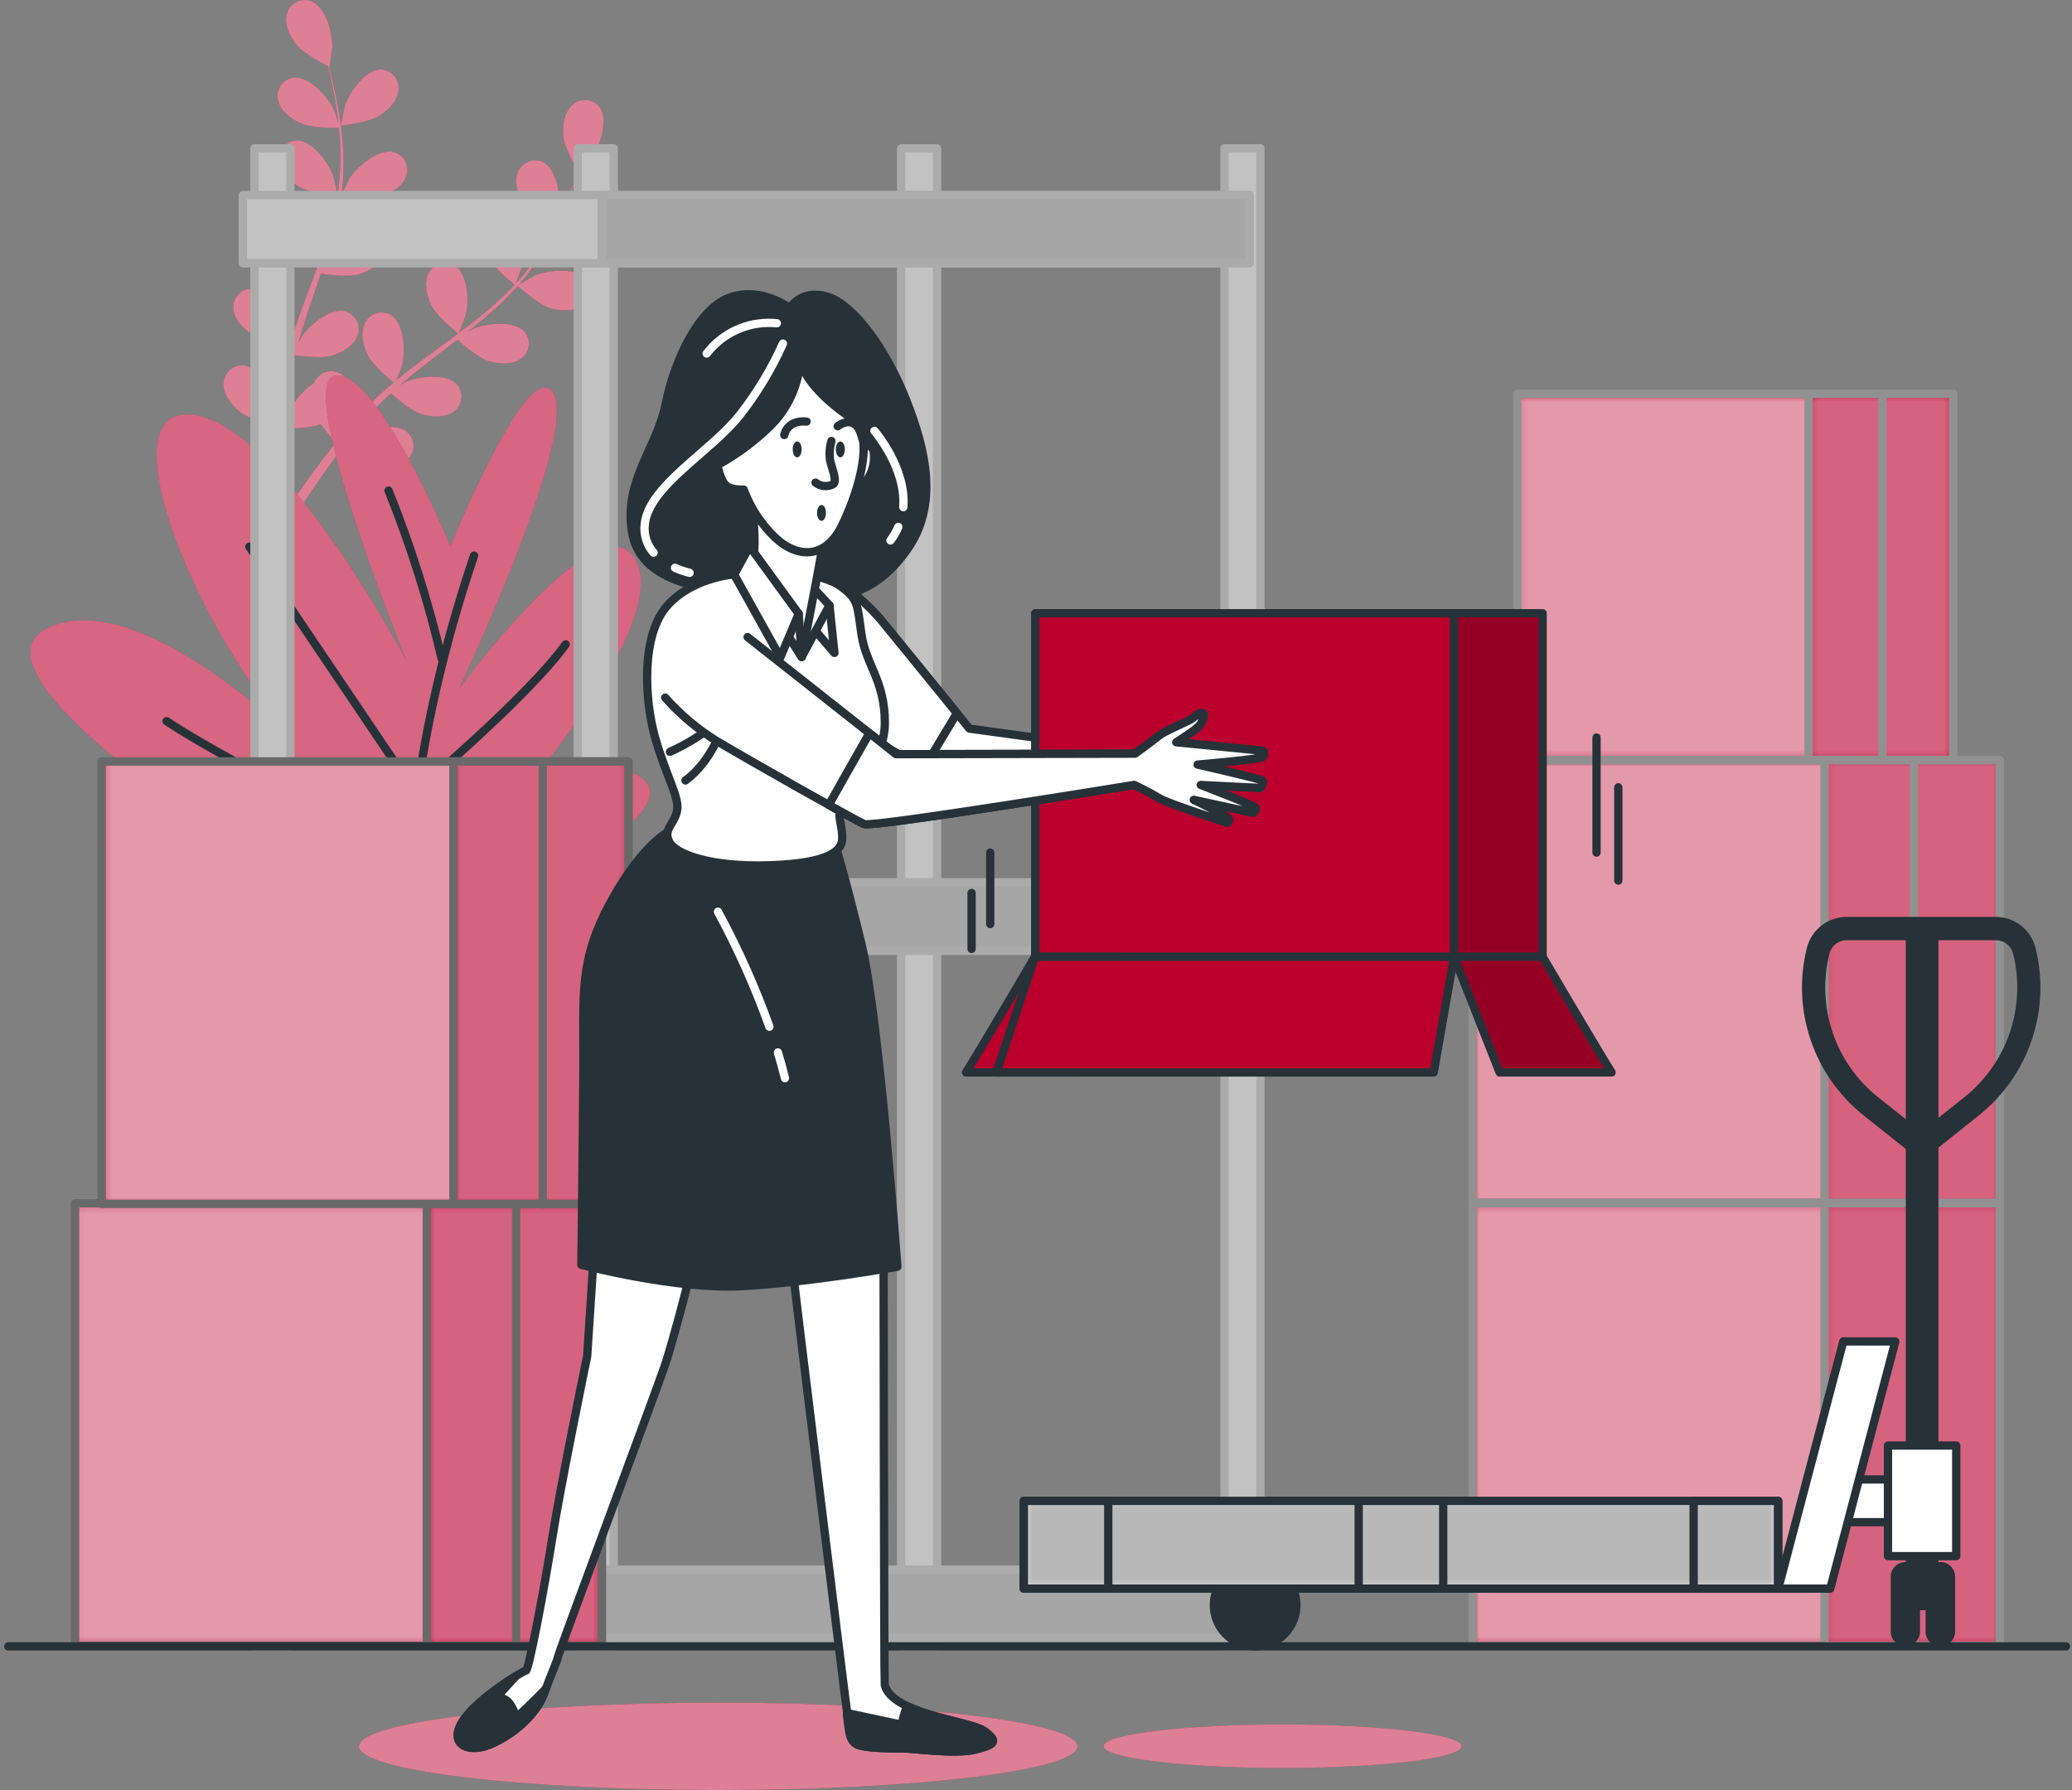 <svg width="250" height="216" viewBox="0 0 250 216" fill="none" xmlns="http://www.w3.org/2000/svg">
<rect x="0" y="0" width="250" height="216" fill="#808080" stroke="none"/>
<path d="M41.144 15.171C41.108 15.171 41.564 12.933 41.606 12.771C42.122 11.169 44.066 8.385 45.944 8.391C46.257 8.4 46.564 8.475 46.846 8.611C47.128 8.746 47.378 8.94 47.581 9.179C47.783 9.418 47.932 9.697 48.019 9.997C48.106 10.298 48.129 10.613 48.086 10.923C47.948 12.243 46.76 13.371 45.686 14.019C44.426 14.805 41.144 15.171 41.144 15.171Z" fill="#BB002D"/>
<path d="M37.502 0.124C39.302 0.76 40.154 4.036 40.094 5.715C40.094 5.859 39.758 8.115 39.728 8.115H39.692C39.83 8.631 39.98 9.189 40.13 9.801C40.394 10.929 40.682 12.201 40.904 13.617C41.162 15.134 41.33 16.664 41.408 18.201C41.504 19.923 41.446 21.649 41.234 23.361C41.231 23.381 41.231 23.401 41.234 23.421C41.468 22.923 42.164 21.543 42.224 21.447C43.148 20.043 45.752 17.847 47.57 18.369C47.868 18.46 48.144 18.613 48.38 18.818C48.615 19.023 48.805 19.275 48.936 19.558C49.068 19.841 49.138 20.148 49.142 20.461C49.147 20.773 49.085 21.082 48.962 21.369C48.482 22.605 47.042 23.379 45.836 23.721C44.474 24.111 41.438 23.655 41.198 23.613C40.942 25.35 40.569 27.067 40.082 28.754C39.802 29.738 39.498 30.72 39.17 31.7C39.38 31.274 39.578 30.896 39.608 30.848C40.532 29.438 43.142 27.248 44.954 27.77C45.253 27.861 45.529 28.014 45.764 28.219C45.999 28.424 46.189 28.676 46.32 28.959C46.452 29.242 46.522 29.55 46.526 29.862C46.531 30.174 46.469 30.484 46.346 30.77C45.866 32.006 44.426 32.78 43.22 33.122C42.014 33.464 39.398 33.122 38.714 33.032L38.336 34.16C37.736 35.96 37.083 37.76 36.536 39.524C36.339 40.124 36.164 40.772 35.99 41.396C36.182 41.018 36.344 40.7 36.374 40.652C37.292 39.248 39.902 37.052 41.714 37.574C42.012 37.666 42.288 37.819 42.523 38.024C42.758 38.229 42.947 38.481 43.079 38.764C43.211 39.046 43.282 39.353 43.287 39.665C43.293 39.977 43.233 40.287 43.112 40.574C42.632 41.816 41.186 42.584 39.98 42.932C38.774 43.28 36.416 42.974 35.601 42.86C35.439 43.502 35.283 44.144 35.157 44.774C35.079 45.212 34.977 45.62 34.923 46.058L34.743 47.348C34.659 48.169 34.563 49.016 34.503 49.819C34.455 50.377 34.419 50.911 34.383 51.451C34.575 50.851 34.983 49.609 34.983 49.514C35.647 48.194 36.639 47.066 37.862 46.238C37.928 46.085 38.01 45.94 38.108 45.806C38.278 45.544 38.502 45.32 38.764 45.15C39.026 44.98 39.321 44.868 39.629 44.819C39.938 44.771 40.253 44.789 40.555 44.871C40.856 44.953 41.137 45.098 41.378 45.296C42.806 46.526 42.446 49.898 41.792 51.445C41.756 51.535 41.222 52.477 40.88 53.071C41.138 52.753 41.378 52.441 41.648 52.123C42.17 51.481 42.71 50.857 43.286 50.185L44.168 49.231C44.456 48.907 44.804 48.632 45.122 48.278C45.872 47.552 46.67 46.85 47.492 46.16C46.934 45.704 44.966 44.048 44.402 42.92C43.838 41.792 43.436 40.214 44.024 39.02C44.154 38.735 44.341 38.481 44.575 38.273C44.809 38.066 45.084 37.91 45.382 37.815C45.68 37.721 45.995 37.69 46.306 37.725C46.616 37.76 46.916 37.86 47.186 38.018C48.776 39.02 48.938 42.41 48.524 44.018C48.524 44.12 48.068 45.254 47.822 45.872C48.32 45.464 48.812 45.056 49.328 44.672C50.816 43.526 52.358 42.404 53.888 41.282L55.286 40.25C55.088 40.088 52.712 38.168 52.076 36.902C51.518 35.78 51.11 34.196 51.698 33.008C51.826 32.723 52.014 32.468 52.248 32.26C52.481 32.052 52.757 31.895 53.055 31.801C53.353 31.706 53.668 31.676 53.979 31.711C54.29 31.746 54.59 31.847 54.86 32.006C56.456 33.002 56.612 36.392 56.198 38.006C56.168 38.126 55.55 39.758 55.376 40.166C56.396 39.404 57.41 38.636 58.376 37.832C59.69 36.761 60.932 35.604 62.095 34.37C62.005 34.292 59.516 32.3 58.867 31.01C58.303 29.888 57.901 28.298 58.489 27.11C58.618 26.826 58.805 26.572 59.039 26.364C59.272 26.157 59.547 26.001 59.844 25.906C60.142 25.812 60.456 25.781 60.766 25.816C61.077 25.851 61.376 25.95 61.645 26.108C63.241 27.11 63.403 30.5 62.989 32.108C62.989 32.216 62.491 33.458 62.257 34.046L62.347 34.106C63.484 32.831 64.506 31.457 65.401 30.002C65.905 29.204 66.337 28.418 66.745 27.645C66.241 27.32 63.967 25.814 63.253 24.717C62.539 23.619 61.999 22.131 62.449 20.883C62.546 20.585 62.704 20.311 62.913 20.079C63.123 19.847 63.378 19.661 63.664 19.534C63.95 19.408 64.26 19.343 64.572 19.343C64.885 19.344 65.194 19.411 65.479 19.539C67.177 20.361 67.705 23.739 67.471 25.377C67.471 25.467 67.231 26.372 67.057 27.026C67.231 26.672 67.423 26.312 67.585 25.971C68.185 24.693 68.695 23.481 69.115 22.371C69.355 21.771 69.553 21.201 69.715 20.673C69.385 20.073 68.101 17.769 67.975 16.473C67.849 15.177 68.053 13.605 69.031 12.705C69.254 12.486 69.52 12.316 69.813 12.207C70.105 12.097 70.418 12.051 70.73 12.07C71.041 12.089 71.346 12.174 71.623 12.318C71.9 12.463 72.143 12.664 72.337 12.909C73.465 14.415 72.391 17.637 71.419 19.005C71.335 19.125 69.805 20.805 69.787 20.805V20.769C69.619 21.279 69.439 21.825 69.223 22.413C68.827 23.505 68.365 24.729 67.771 26.012C67.143 27.417 66.436 28.786 65.653 30.11C64.779 31.596 63.776 33.002 62.653 34.31L62.611 34.358C63.079 34.07 64.411 33.302 64.525 33.254C66.073 32.594 69.445 32.222 70.681 33.638C70.88 33.879 71.026 34.159 71.109 34.46C71.193 34.761 71.212 35.077 71.166 35.386C71.119 35.695 71.008 35.991 70.84 36.254C70.672 36.517 70.45 36.742 70.189 36.914C69.103 37.682 67.477 37.514 66.277 37.154C64.927 36.722 62.677 34.67 62.473 34.502C61.301 35.809 60.043 37.036 58.706 38.174C57.931 38.84 57.128 39.488 56.306 40.13C56.72 39.89 57.092 39.68 57.146 39.656C58.688 38.996 62.059 38.624 63.295 40.04C63.495 40.281 63.642 40.561 63.726 40.862C63.81 41.163 63.829 41.479 63.783 41.788C63.736 42.097 63.625 42.393 63.456 42.657C63.288 42.92 63.065 43.145 62.803 43.316C61.723 44.084 60.092 43.916 58.898 43.556C57.704 43.196 55.706 41.456 55.19 40.994C54.872 41.234 54.59 41.48 54.248 41.726C52.742 42.878 51.248 44.024 49.778 45.2C49.268 45.608 48.782 46.034 48.29 46.46L49.022 46.052C50.564 45.392 53.936 45.014 55.172 46.43C55.371 46.671 55.517 46.952 55.6 47.253C55.684 47.555 55.703 47.871 55.657 48.18C55.61 48.49 55.499 48.786 55.331 49.05C55.163 49.313 54.941 49.539 54.68 49.712C53.6 50.479 51.968 50.311 50.774 49.946C49.58 49.58 47.774 48.014 47.174 47.468C46.688 47.917 46.196 48.367 45.746 48.824C45.44 49.142 45.146 49.423 44.846 49.766L43.982 50.737C43.46 51.379 42.914 52.033 42.416 52.669C42.068 53.107 41.744 53.533 41.42 53.965C41.918 53.545 42.926 52.765 43.016 52.693C44.438 51.805 47.72 50.893 49.154 52.141C49.386 52.35 49.572 52.605 49.699 52.891C49.827 53.176 49.892 53.485 49.892 53.797C49.892 54.11 49.827 54.419 49.699 54.704C49.572 54.989 49.386 55.245 49.154 55.453C48.194 56.377 46.562 56.473 45.326 56.281C43.958 56.065 41.486 54.481 41.18 54.253C40.64 54.967 40.124 55.657 39.644 56.323C37.982 58.621 36.687 60.601 35.798 61.993L35.709 62.137L34.557 61.579L34.737 61.303C35.667 59.911 37.023 57.943 38.75 55.663C39.296 54.937 39.89 54.175 40.508 53.401C39.866 52.699 39.265 51.96 38.708 51.187C37.383 51.709 34.635 51.727 34.275 51.727C34.221 52.615 34.173 53.485 34.137 54.301C34.017 57.133 34.029 59.497 34.059 61.153V61.345L32.793 60.745C32.793 59.101 32.859 56.881 33.027 54.253C33.081 53.353 33.159 52.387 33.249 51.397C32.895 51.307 30.033 50.575 28.953 49.712C27.975 48.925 26.943 47.66 26.979 46.328C26.977 46.015 27.04 45.706 27.165 45.419C27.29 45.133 27.474 44.876 27.705 44.666C27.936 44.455 28.209 44.296 28.505 44.197C28.802 44.099 29.116 44.065 29.427 44.096C31.293 44.336 32.859 47.348 33.165 48.998C33.165 49.099 33.261 50.197 33.297 50.857C33.339 50.455 33.369 50.059 33.417 49.657C33.495 48.836 33.603 48.02 33.717 47.138C33.783 46.712 33.855 46.286 33.921 45.854C33.987 45.422 34.101 44.978 34.191 44.534C34.419 43.514 34.695 42.488 35.001 41.462C34.281 41.39 31.731 41.09 30.639 40.46C29.547 39.83 28.335 38.738 28.173 37.418C28.123 37.109 28.138 36.793 28.218 36.491C28.298 36.189 28.441 35.907 28.638 35.663C28.834 35.42 29.08 35.221 29.358 35.078C29.637 34.936 29.942 34.854 30.255 34.838C32.133 34.796 34.137 37.532 34.689 39.122C34.725 39.218 34.995 40.4 35.133 41.054C35.319 40.454 35.499 39.824 35.733 39.206C36.333 37.406 37.011 35.648 37.67 33.866C37.874 33.32 38.066 32.774 38.27 32.228C38.012 32.228 34.971 31.91 33.747 31.208C32.661 30.608 31.449 29.486 31.281 28.166C31.232 27.858 31.248 27.542 31.328 27.24C31.409 26.938 31.552 26.657 31.748 26.413C31.944 26.17 32.189 25.971 32.468 25.829C32.746 25.686 33.051 25.604 33.363 25.587C35.247 25.545 37.251 28.28 37.803 29.87C37.844 29.99 38.228 31.67 38.306 32.126C38.738 30.926 39.164 29.726 39.506 28.526C40.014 26.906 40.415 25.255 40.706 23.583C40.586 23.583 37.413 23.283 36.158 22.563C35.067 21.963 33.855 20.841 33.693 19.521C33.642 19.212 33.658 18.897 33.738 18.595C33.818 18.293 33.961 18.011 34.158 17.768C34.354 17.525 34.6 17.326 34.879 17.185C35.157 17.043 35.462 16.962 35.775 16.947C37.653 16.899 39.656 19.635 40.208 21.225C40.244 21.327 40.544 22.623 40.67 23.247H40.772C41.02 21.557 41.117 19.848 41.06 18.141C41.06 17.199 40.97 16.305 40.88 15.435C40.28 15.435 37.556 15.435 36.356 14.913C35.157 14.391 33.879 13.455 33.567 12.165C33.483 11.863 33.465 11.547 33.512 11.237C33.56 10.927 33.672 10.631 33.842 10.367C34.012 10.104 34.236 9.88 34.498 9.709C34.761 9.538 35.057 9.424 35.367 9.375C37.233 9.117 39.524 11.625 40.25 13.137C40.286 13.221 40.598 14.103 40.808 14.751C40.766 14.355 40.724 13.947 40.67 13.551C40.484 12.141 40.22 10.863 39.98 9.729C39.836 9.087 39.698 8.529 39.56 7.971C38.96 7.671 36.608 6.435 35.804 5.439C35.001 4.444 34.281 2.998 34.605 1.714C34.676 1.41 34.811 1.126 35 0.878C35.188 0.63 35.427 0.424 35.7 0.274C35.973 0.125 36.275 0.034 36.585 0.008C36.896 -0.018 37.208 0.021 37.502 0.124Z" fill="#BB002D"/>
<path d="M71.509 29.097C70.039 29.037 67.099 27.531 67.099 27.531C67.099 27.531 68.677 25.893 68.791 25.803C70.105 24.759 73.261 23.505 74.827 24.549C75.083 24.728 75.298 24.959 75.458 25.228C75.619 25.496 75.721 25.795 75.757 26.105C75.794 26.416 75.765 26.73 75.672 27.029C75.579 27.327 75.424 27.602 75.217 27.837C74.377 28.863 72.763 29.151 71.509 29.097Z" fill="#BB002D"/>
<g opacity="0.5">
<path d="M41.144 15.171C41.108 15.171 41.564 12.933 41.606 12.771C42.122 11.169 44.066 8.385 45.944 8.391C46.257 8.4 46.564 8.475 46.846 8.611C47.128 8.746 47.378 8.94 47.581 9.179C47.783 9.418 47.932 9.697 48.019 9.997C48.106 10.298 48.129 10.613 48.086 10.923C47.948 12.243 46.76 13.371 45.686 14.019C44.426 14.805 41.144 15.171 41.144 15.171Z" fill="white"/>
<path d="M37.502 0.124C39.302 0.76 40.154 4.036 40.094 5.715C40.094 5.859 39.758 8.115 39.728 8.115H39.692C39.83 8.631 39.98 9.189 40.13 9.801C40.394 10.929 40.682 12.201 40.904 13.617C41.162 15.134 41.33 16.664 41.408 18.201C41.504 19.923 41.446 21.649 41.234 23.361C41.231 23.381 41.231 23.401 41.234 23.421C41.468 22.923 42.164 21.543 42.224 21.447C43.148 20.043 45.752 17.847 47.57 18.369C47.868 18.46 48.144 18.613 48.38 18.818C48.615 19.023 48.805 19.275 48.936 19.558C49.068 19.841 49.138 20.148 49.142 20.461C49.147 20.773 49.085 21.082 48.962 21.369C48.482 22.605 47.042 23.379 45.836 23.721C44.474 24.111 41.438 23.655 41.198 23.613C40.942 25.35 40.569 27.067 40.082 28.754C39.802 29.738 39.498 30.72 39.17 31.7C39.38 31.274 39.578 30.896 39.608 30.848C40.532 29.438 43.142 27.248 44.954 27.77C45.253 27.861 45.529 28.014 45.764 28.219C45.999 28.424 46.189 28.676 46.32 28.959C46.452 29.242 46.522 29.55 46.526 29.862C46.531 30.174 46.469 30.484 46.346 30.77C45.866 32.006 44.426 32.78 43.22 33.122C42.014 33.464 39.398 33.122 38.714 33.032L38.336 34.16C37.736 35.96 37.083 37.76 36.536 39.524C36.339 40.124 36.164 40.772 35.99 41.396C36.182 41.018 36.344 40.7 36.374 40.652C37.292 39.248 39.902 37.052 41.714 37.574C42.012 37.666 42.288 37.819 42.523 38.024C42.758 38.229 42.947 38.481 43.079 38.764C43.211 39.046 43.282 39.353 43.287 39.665C43.293 39.977 43.233 40.287 43.112 40.574C42.632 41.816 41.186 42.584 39.98 42.932C38.774 43.28 36.416 42.974 35.601 42.86C35.439 43.502 35.283 44.144 35.157 44.774C35.079 45.212 34.977 45.62 34.923 46.058L34.743 47.348C34.659 48.169 34.563 49.016 34.503 49.819C34.455 50.377 34.419 50.911 34.383 51.451C34.575 50.851 34.983 49.609 34.983 49.514C35.647 48.194 36.639 47.066 37.862 46.238C37.928 46.085 38.01 45.94 38.108 45.806C38.278 45.544 38.502 45.32 38.764 45.15C39.026 44.98 39.321 44.868 39.629 44.819C39.938 44.771 40.253 44.789 40.555 44.871C40.856 44.953 41.137 45.098 41.378 45.296C42.806 46.526 42.446 49.898 41.792 51.445C41.756 51.535 41.222 52.477 40.88 53.071C41.138 52.753 41.378 52.441 41.648 52.123C42.17 51.481 42.71 50.857 43.286 50.185L44.168 49.231C44.456 48.907 44.804 48.632 45.122 48.278C45.872 47.552 46.67 46.85 47.492 46.16C46.934 45.704 44.966 44.048 44.402 42.92C43.838 41.792 43.436 40.214 44.024 39.02C44.154 38.735 44.341 38.481 44.575 38.273C44.809 38.066 45.084 37.91 45.382 37.815C45.68 37.721 45.995 37.69 46.306 37.725C46.616 37.76 46.916 37.86 47.186 38.018C48.776 39.02 48.938 42.41 48.524 44.018C48.524 44.12 48.068 45.254 47.822 45.872C48.32 45.464 48.812 45.056 49.328 44.672C50.816 43.526 52.358 42.404 53.888 41.282L55.286 40.25C55.088 40.088 52.712 38.168 52.076 36.902C51.518 35.78 51.11 34.196 51.698 33.008C51.826 32.723 52.014 32.468 52.248 32.26C52.481 32.052 52.757 31.895 53.055 31.801C53.353 31.706 53.668 31.676 53.979 31.711C54.29 31.746 54.59 31.847 54.86 32.006C56.456 33.002 56.612 36.392 56.198 38.006C56.168 38.126 55.55 39.758 55.376 40.166C56.396 39.404 57.41 38.636 58.376 37.832C59.69 36.761 60.932 35.604 62.095 34.37C62.005 34.292 59.516 32.3 58.867 31.01C58.303 29.888 57.901 28.298 58.489 27.11C58.618 26.826 58.805 26.572 59.039 26.364C59.272 26.157 59.547 26.001 59.844 25.906C60.142 25.812 60.456 25.781 60.766 25.816C61.077 25.851 61.376 25.95 61.645 26.108C63.241 27.11 63.403 30.5 62.989 32.108C62.989 32.216 62.491 33.458 62.257 34.046L62.347 34.106C63.484 32.831 64.506 31.457 65.401 30.002C65.905 29.204 66.337 28.418 66.745 27.645C66.241 27.32 63.967 25.814 63.253 24.717C62.539 23.619 61.999 22.131 62.449 20.883C62.546 20.585 62.704 20.311 62.913 20.079C63.123 19.847 63.378 19.661 63.664 19.534C63.95 19.408 64.26 19.343 64.572 19.343C64.885 19.344 65.194 19.411 65.479 19.539C67.177 20.361 67.705 23.739 67.471 25.377C67.471 25.467 67.231 26.372 67.057 27.026C67.231 26.672 67.423 26.312 67.585 25.971C68.185 24.693 68.695 23.481 69.115 22.371C69.355 21.771 69.553 21.201 69.715 20.673C69.385 20.073 68.101 17.769 67.975 16.473C67.849 15.177 68.053 13.605 69.031 12.705C69.254 12.486 69.52 12.316 69.813 12.207C70.105 12.097 70.418 12.051 70.73 12.07C71.041 12.089 71.346 12.174 71.623 12.318C71.9 12.463 72.143 12.664 72.337 12.909C73.465 14.415 72.391 17.637 71.419 19.005C71.335 19.125 69.805 20.805 69.787 20.805V20.769C69.619 21.279 69.439 21.825 69.223 22.413C68.827 23.505 68.365 24.729 67.771 26.012C67.143 27.417 66.436 28.786 65.653 30.11C64.779 31.596 63.776 33.002 62.653 34.31L62.611 34.358C63.079 34.07 64.411 33.302 64.525 33.254C66.073 32.594 69.445 32.222 70.681 33.638C70.88 33.879 71.026 34.159 71.109 34.46C71.193 34.761 71.212 35.077 71.166 35.386C71.119 35.695 71.008 35.991 70.84 36.254C70.672 36.517 70.45 36.742 70.189 36.914C69.103 37.682 67.477 37.514 66.277 37.154C64.927 36.722 62.677 34.67 62.473 34.502C61.301 35.809 60.043 37.036 58.706 38.174C57.931 38.84 57.128 39.488 56.306 40.13C56.72 39.89 57.092 39.68 57.146 39.656C58.688 38.996 62.059 38.624 63.295 40.04C63.495 40.281 63.642 40.561 63.726 40.862C63.81 41.163 63.829 41.479 63.783 41.788C63.736 42.097 63.625 42.393 63.456 42.657C63.288 42.92 63.065 43.145 62.803 43.316C61.723 44.084 60.092 43.916 58.898 43.556C57.704 43.196 55.706 41.456 55.19 40.994C54.872 41.234 54.59 41.48 54.248 41.726C52.742 42.878 51.248 44.024 49.778 45.2C49.268 45.608 48.782 46.034 48.29 46.46L49.022 46.052C50.564 45.392 53.936 45.014 55.172 46.43C55.371 46.671 55.517 46.952 55.6 47.253C55.684 47.555 55.703 47.871 55.657 48.18C55.61 48.49 55.499 48.786 55.331 49.05C55.163 49.313 54.941 49.539 54.68 49.712C53.6 50.479 51.968 50.311 50.774 49.946C49.58 49.58 47.774 48.014 47.174 47.468C46.688 47.917 46.196 48.367 45.746 48.824C45.44 49.142 45.146 49.423 44.846 49.766L43.982 50.737C43.46 51.379 42.914 52.033 42.416 52.669C42.068 53.107 41.744 53.533 41.42 53.965C41.918 53.545 42.926 52.765 43.016 52.693C44.438 51.805 47.72 50.893 49.154 52.141C49.386 52.35 49.572 52.605 49.699 52.891C49.827 53.176 49.892 53.485 49.892 53.797C49.892 54.11 49.827 54.419 49.699 54.704C49.572 54.989 49.386 55.245 49.154 55.453C48.194 56.377 46.562 56.473 45.326 56.281C43.958 56.065 41.486 54.481 41.18 54.253C40.64 54.967 40.124 55.657 39.644 56.323C37.982 58.621 36.687 60.601 35.798 61.993L35.709 62.137L34.557 61.579L34.737 61.303C35.667 59.911 37.023 57.943 38.75 55.663C39.296 54.937 39.89 54.175 40.508 53.401C39.866 52.699 39.265 51.96 38.708 51.187C37.383 51.709 34.635 51.727 34.275 51.727C34.221 52.615 34.173 53.485 34.137 54.301C34.017 57.133 34.029 59.497 34.059 61.153V61.345L32.793 60.745C32.793 59.101 32.859 56.881 33.027 54.253C33.081 53.353 33.159 52.387 33.249 51.397C32.895 51.307 30.033 50.575 28.953 49.712C27.975 48.925 26.943 47.66 26.979 46.328C26.977 46.015 27.04 45.706 27.165 45.419C27.29 45.133 27.474 44.876 27.705 44.666C27.936 44.455 28.209 44.296 28.505 44.197C28.802 44.099 29.116 44.065 29.427 44.096C31.293 44.336 32.859 47.348 33.165 48.998C33.165 49.099 33.261 50.197 33.297 50.857C33.339 50.455 33.369 50.059 33.417 49.657C33.495 48.836 33.603 48.02 33.717 47.138C33.783 46.712 33.855 46.286 33.921 45.854C33.987 45.422 34.101 44.978 34.191 44.534C34.419 43.514 34.695 42.488 35.001 41.462C34.281 41.39 31.731 41.09 30.639 40.46C29.547 39.83 28.335 38.738 28.173 37.418C28.123 37.109 28.138 36.793 28.218 36.491C28.298 36.189 28.441 35.907 28.638 35.663C28.834 35.42 29.08 35.221 29.358 35.078C29.637 34.936 29.942 34.854 30.255 34.838C32.133 34.796 34.137 37.532 34.689 39.122C34.725 39.218 34.995 40.4 35.133 41.054C35.319 40.454 35.499 39.824 35.733 39.206C36.333 37.406 37.011 35.648 37.67 33.866C37.874 33.32 38.066 32.774 38.27 32.228C38.012 32.228 34.971 31.91 33.747 31.208C32.661 30.608 31.449 29.486 31.281 28.166C31.232 27.858 31.248 27.542 31.328 27.24C31.409 26.938 31.552 26.657 31.748 26.413C31.944 26.17 32.189 25.971 32.468 25.829C32.746 25.686 33.051 25.604 33.363 25.587C35.247 25.545 37.251 28.28 37.803 29.87C37.844 29.99 38.228 31.67 38.306 32.126C38.738 30.926 39.164 29.726 39.506 28.526C40.014 26.906 40.415 25.255 40.706 23.583C40.586 23.583 37.413 23.283 36.158 22.563C35.067 21.963 33.855 20.841 33.693 19.521C33.642 19.212 33.658 18.897 33.738 18.595C33.818 18.293 33.961 18.011 34.158 17.768C34.354 17.525 34.6 17.326 34.879 17.185C35.157 17.043 35.462 16.962 35.775 16.947C37.653 16.899 39.656 19.635 40.208 21.225C40.244 21.327 40.544 22.623 40.67 23.247H40.772C41.02 21.557 41.117 19.848 41.06 18.141C41.06 17.199 40.97 16.305 40.88 15.435C40.28 15.435 37.556 15.435 36.356 14.913C35.157 14.391 33.879 13.455 33.567 12.165C33.483 11.863 33.465 11.547 33.512 11.237C33.56 10.927 33.672 10.631 33.842 10.367C34.012 10.104 34.236 9.88 34.498 9.709C34.761 9.538 35.057 9.424 35.367 9.375C37.233 9.117 39.524 11.625 40.25 13.137C40.286 13.221 40.598 14.103 40.808 14.751C40.766 14.355 40.724 13.947 40.67 13.551C40.484 12.141 40.22 10.863 39.98 9.729C39.836 9.087 39.698 8.529 39.56 7.971C38.96 7.671 36.608 6.435 35.804 5.439C35.001 4.444 34.281 2.998 34.605 1.714C34.676 1.41 34.811 1.126 35 0.878C35.188 0.63 35.427 0.424 35.7 0.274C35.973 0.125 36.275 0.034 36.585 0.008C36.896 -0.018 37.208 0.021 37.502 0.124Z" fill="white"/>
<path d="M71.509 29.097C70.039 29.037 67.099 27.531 67.099 27.531C67.099 27.531 68.677 25.893 68.791 25.803C70.105 24.759 73.261 23.505 74.827 24.549C75.083 24.728 75.298 24.959 75.458 25.228C75.619 25.496 75.721 25.795 75.757 26.105C75.794 26.416 75.765 26.73 75.672 27.029C75.579 27.327 75.424 27.602 75.217 27.837C74.377 28.863 72.763 29.151 71.509 29.097Z" fill="white"/>
</g>
<path d="M54.344 65.911C54.344 65.911 45.422 44.408 40.43 45.344C35.438 46.28 48.992 79.626 48.992 79.626C48.992 79.626 33.297 50.017 22.593 50.017C11.889 50.017 26.517 82.74 40.106 93.647C40.106 93.647 18.699 70.585 6.214 75.57C-6.272 80.556 31.155 103.919 31.155 103.919C31.155 103.919 9.394 97.073 11.908 102.377C14.421 107.681 21.183 108.605 21.183 108.605L26.907 109.853H58.105L62.905 107.987C62.905 107.987 82.884 98.009 77.533 93.96C72.181 89.91 60.409 98.633 60.409 98.633C60.409 98.633 80.742 76.194 76.819 67.783C72.895 59.371 55.411 83.052 55.411 83.052C55.411 83.052 69.685 52.819 66.811 47.522C63.937 42.224 54.344 65.911 54.344 65.911Z" fill="#BB002D"/>
<path opacity="0.4" d="M54.344 65.911C54.344 65.911 45.422 44.408 40.43 45.344C35.438 46.28 48.992 79.626 48.992 79.626C48.992 79.626 33.297 50.017 22.593 50.017C11.889 50.017 26.517 82.74 40.106 93.647C40.106 93.647 18.699 70.585 6.214 75.57C-6.272 80.556 31.155 103.919 31.155 103.919C31.155 103.919 9.394 97.073 11.908 102.377C14.421 107.681 21.183 108.605 21.183 108.605L30.507 109.853H55.706L62.905 107.987C62.905 107.987 82.884 98.009 77.533 93.96C72.181 89.91 60.409 98.633 60.409 98.633C60.409 98.633 80.742 76.194 76.819 67.783C72.895 59.371 55.411 83.052 55.411 83.052C55.411 83.052 69.685 52.819 66.811 47.522C63.937 42.224 54.344 65.911 54.344 65.911Z" fill="white"/>
<path d="M57.2 67.045C49.352 90.234 49.352 106.643 49.352 106.643C49.352 106.643 58.627 107.003 68.257 99.863" stroke="#263238" stroke-linecap="round" stroke-linejoin="round"/>
<path d="M53.306 79.53C51.686 72.598 49.538 65.801 46.88 59.197" stroke="#263238" stroke-linecap="round" stroke-linejoin="round"/>
<path d="M30.087 65.971L50.06 95.585C50.06 95.585 63.619 84.186 68.257 77.748" stroke="#263238" stroke-linecap="round" stroke-linejoin="round"/>
<path d="M49.706 102.719C49.706 102.719 28.659 92.729 20.097 87.024" stroke="#263238" stroke-linecap="round" stroke-linejoin="round"/>
<path d="M113.069 17.901H108.731V198.667H113.069V17.901Z" fill="#C2C2C2" stroke="#ABABAB" stroke-linecap="round" stroke-linejoin="round"/>
<path d="M35.036 17.901H30.699V198.667H35.036V17.901Z" fill="#C2C2C2" stroke="#ABABAB" stroke-linecap="round" stroke-linejoin="round"/>
<path d="M74.053 17.901H69.715V198.667H74.053V17.901Z" fill="#C2C2C2" stroke="#ABABAB" stroke-linecap="round" stroke-linejoin="round"/>
<path d="M152.079 17.901H147.741V198.667H152.079V17.901Z" fill="#C2C2C2" stroke="#ABABAB" stroke-linecap="round" stroke-linejoin="round"/>
<path d="M150.777 23.535H29.301V31.772H150.777V23.535Z" fill="#C2C2C2" stroke="#ABABAB" stroke-linecap="round" stroke-linejoin="round"/>
<path d="M150.777 23.535H72.601V31.772H150.777V23.535Z" fill="#A6A6A6" stroke="#ABABAB" stroke-linecap="round" stroke-linejoin="round"/>
<path d="M150.777 106.481H29.301V114.719H150.777V106.481Z" fill="#C2C2C2" stroke="#ABABAB" stroke-linecap="round" stroke-linejoin="round"/>
<path d="M150.777 106.481H72.601V114.719H150.777V106.481Z" fill="#A6A6A6" stroke="#ABABAB" stroke-linecap="round" stroke-linejoin="round"/>
<path d="M150.777 189.421H29.301V197.659H150.777V189.421Z" fill="#C2C2C2" stroke="#ABABAB" stroke-linecap="round" stroke-linejoin="round"/>
<path d="M150.777 189.421H72.601V197.659H150.777V189.421Z" fill="#A6A6A6" stroke="#ABABAB" stroke-linecap="round" stroke-linejoin="round"/>
<path d="M72.619 145.197H9.046V198.601H72.619V145.197Z" fill="#BB002D"/>
<mask id="mask0_367_239" style="mask-type:luminance" maskUnits="userSpaceOnUse" x="9" y="145" width="64" height="54">
<path d="M72.619 145.197H9.046V198.601H72.619V145.197Z" fill="white"/>
</mask>
<g mask="url(#mask0_367_239)">
<path opacity="0.6" d="M72.619 145.197H9.046V198.601H72.619V145.197Z" fill="white" stroke="#696969" stroke-linecap="round" stroke-linejoin="round"/>
</g>
<path d="M72.619 145.197H9.046V198.601H72.619V145.197Z" stroke="#696969" stroke-linecap="round" stroke-linejoin="round"/>
<path d="M72.619 145.197H51.494V198.601H72.619V145.197Z" fill="#BB002D"/>
<mask id="mask1_367_239" style="mask-type:luminance" maskUnits="userSpaceOnUse" x="51" y="145" width="22" height="54">
<path d="M72.619 145.197H51.494V198.601H72.619V145.197Z" fill="white"/>
</mask>
<g mask="url(#mask1_367_239)">
<path opacity="0.39" d="M72.619 145.197H51.494V198.601H72.619V145.197Z" fill="white" stroke="#696969" stroke-linecap="round" stroke-linejoin="round"/>
</g>
<path d="M72.619 145.197H51.494V198.601H72.619V145.197Z" stroke="#696969" stroke-linecap="round" stroke-linejoin="round"/>
<path d="M62.275 145.341V198.667" stroke="#696969" stroke-linecap="round" stroke-linejoin="round"/>
<path d="M75.829 91.877H12.255V145.281H75.829V91.877Z" fill="#BB002D"/>
<mask id="mask2_367_239" style="mask-type:luminance" maskUnits="userSpaceOnUse" x="12" y="91" width="64" height="55">
<path d="M75.829 91.877H12.255V145.281H75.829V91.877Z" fill="white"/>
</mask>
<g mask="url(#mask2_367_239)">
<path opacity="0.6" d="M75.829 91.877H12.255V145.281H75.829V91.877Z" fill="white" stroke="#696969" stroke-linecap="round" stroke-linejoin="round"/>
</g>
<path d="M75.829 91.877H12.255V145.281H75.829V91.877Z" stroke="#696969" stroke-linecap="round" stroke-linejoin="round"/>
<path d="M75.829 91.877H54.704V145.281H75.829V91.877Z" fill="#BB002D"/>
<mask id="mask3_367_239" style="mask-type:luminance" maskUnits="userSpaceOnUse" x="54" y="91" width="22" height="55">
<path d="M75.829 91.877H54.704V145.281H75.829V91.877Z" fill="white"/>
</mask>
<g mask="url(#mask3_367_239)">
<path opacity="0.39" d="M75.829 91.877H54.704V145.281H75.829V91.877Z" fill="white" stroke="#696969" stroke-linecap="round" stroke-linejoin="round"/>
</g>
<path d="M75.829 91.877H54.704V145.281H75.829V91.877Z" stroke="#696969" stroke-linecap="round" stroke-linejoin="round"/>
<path d="M65.485 92.022V145.347" stroke="#696969" stroke-linecap="round" stroke-linejoin="round"/>
<path d="M241.265 145.197H177.692V198.601H241.265V145.197Z" fill="#BB002D"/>
<mask id="mask4_367_239" style="mask-type:luminance" maskUnits="userSpaceOnUse" x="177" y="145" width="65" height="54">
<path d="M241.265 145.197H177.692V198.601H241.265V145.197Z" fill="white"/>
</mask>
<g mask="url(#mask4_367_239)">
<path opacity="0.6" d="M241.265 145.197H177.692V198.601H241.265V145.197Z" fill="white" stroke="#919191" stroke-linecap="round" stroke-linejoin="round"/>
</g>
<path d="M241.265 145.197H177.692V198.601H241.265V145.197Z" stroke="#919191" stroke-linecap="round" stroke-linejoin="round"/>
<path d="M241.265 145.197H220.14V198.601H241.265V145.197Z" fill="#BB002D"/>
<mask id="mask5_367_239" style="mask-type:luminance" maskUnits="userSpaceOnUse" x="220" y="145" width="22" height="54">
<path d="M241.265 145.197H220.14V198.601H241.265V145.197Z" fill="white"/>
</mask>
<g mask="url(#mask5_367_239)">
<path opacity="0.39" d="M241.265 145.197H220.14V198.601H241.265V145.197Z" fill="white" stroke="#919191" stroke-linecap="round" stroke-linejoin="round"/>
</g>
<path d="M241.265 145.197H220.14V198.601H241.265V145.197Z" stroke="#919191" stroke-linecap="round" stroke-linejoin="round"/>
<path d="M230.922 145.341V198.667" stroke="#919191" stroke-linecap="round" stroke-linejoin="round"/>
<path d="M241.265 91.74H177.692V145.143H241.265V91.74Z" fill="#BB002D"/>
<mask id="mask6_367_239" style="mask-type:luminance" maskUnits="userSpaceOnUse" x="177" y="91" width="65" height="55">
<path d="M241.265 91.74H177.692V145.143H241.265V91.74Z" fill="white"/>
</mask>
<g mask="url(#mask6_367_239)">
<path opacity="0.6" d="M241.265 91.74H177.692V145.143H241.265V91.74Z" fill="white" stroke="#919191" stroke-linecap="round" stroke-linejoin="round"/>
</g>
<path d="M241.265 91.74H177.692V145.143H241.265V91.74Z" stroke="#919191" stroke-linecap="round" stroke-linejoin="round"/>
<path d="M241.265 91.74H220.14V145.143H241.265V91.74Z" fill="#BB002D"/>
<mask id="mask7_367_239" style="mask-type:luminance" maskUnits="userSpaceOnUse" x="220" y="91" width="22" height="55">
<path d="M241.265 91.74H220.14V145.143H241.265V91.74Z" fill="white"/>
</mask>
<g mask="url(#mask7_367_239)">
<path opacity="0.39" d="M241.265 91.74H220.14V145.143H241.265V91.74Z" fill="white" stroke="#919191" stroke-linecap="round" stroke-linejoin="round"/>
</g>
<path d="M241.265 91.74H220.14V145.143H241.265V91.74Z" stroke="#919191" stroke-linecap="round" stroke-linejoin="round"/>
<path d="M230.922 91.883V145.209" stroke="#919191" stroke-linecap="round" stroke-linejoin="round"/>
<path d="M235.679 47.522H183.092V91.698H235.679V47.522Z" fill="#BB002D"/>
<mask id="mask8_367_239" style="mask-type:luminance" maskUnits="userSpaceOnUse" x="183" y="47" width="53" height="45">
<path d="M235.679 47.522H183.092V91.698H235.679V47.522Z" fill="white"/>
</mask>
<g mask="url(#mask8_367_239)">
<path opacity="0.6" d="M235.679 47.522H183.092V91.698H235.679V47.522Z" fill="white" stroke="#919191" stroke-linecap="round" stroke-linejoin="round"/>
</g>
<path d="M235.679 47.522H183.092V91.698H235.679V47.522Z" stroke="#919191" stroke-linecap="round" stroke-linejoin="round"/>
<path d="M235.679 47.522H218.208V91.698H235.679V47.522Z" fill="#BB002D"/>
<mask id="mask9_367_239" style="mask-type:luminance" maskUnits="userSpaceOnUse" x="218" y="47" width="18" height="45">
<path d="M235.679 47.522H218.208V91.698H235.679V47.522Z" fill="white"/>
</mask>
<g mask="url(#mask9_367_239)">
<path opacity="0.39" d="M235.679 47.522H218.208V91.698H235.679V47.522Z" fill="white" stroke="#919191" stroke-linecap="round" stroke-linejoin="round"/>
</g>
<path d="M235.679 47.522H218.208V91.698H235.679V47.522Z" stroke="#919191" stroke-linecap="round" stroke-linejoin="round"/>
<path d="M227.124 47.642V91.752" stroke="#919191" stroke-linecap="round" stroke-linejoin="round"/>
<path d="M228.954 178.526H220.716V183.679H228.954V178.526Z" fill="white" stroke="#263238" stroke-linecap="round" stroke-linejoin="round"/>
<path d="M151.437 198.667C154.188 198.667 156.417 196.437 156.417 193.687C156.417 190.937 154.188 188.707 151.437 188.707C148.687 188.707 146.458 190.937 146.458 193.687C146.458 196.437 148.687 198.667 151.437 198.667Z" fill="#263238" stroke="#263238" stroke-linecap="round" stroke-linejoin="round"/>
<path d="M233.382 111.263H230.442V193.801H233.382V111.263Z" fill="#263238" stroke="#263238" stroke-linecap="round" stroke-linejoin="round"/>
<path d="M231.816 140.133L224.862 134.602C221.904 132.245 219.686 129.088 218.47 125.507C217.254 121.926 217.093 118.071 218.004 114.401C218.272 113.329 218.89 112.378 219.759 111.696C220.628 111.015 221.7 110.643 222.804 110.639H240.803C241.908 110.641 242.981 111.012 243.85 111.694C244.72 112.375 245.337 113.328 245.603 114.401C246.516 118.07 246.356 121.925 245.141 125.506C243.926 129.088 241.708 132.244 238.751 134.602L231.816 140.133ZM222.816 113.453C222.335 113.451 221.868 113.611 221.489 113.907C221.111 114.203 220.843 114.618 220.728 115.084C219.944 118.23 220.081 121.535 221.122 124.605C222.164 127.675 224.066 130.38 226.602 132.4L231.804 136.54L237.011 132.4C239.548 130.381 241.452 127.676 242.495 124.606C243.539 121.536 243.678 118.231 242.897 115.084C242.782 114.618 242.513 114.204 242.135 113.908C241.756 113.612 241.29 113.452 240.809 113.453H222.816Z" fill="#263238"/>
<path d="M214.554 181.106H123.52V191.701H214.554V181.106Z" fill="white"/>
<mask id="mask10_367_239" style="mask-type:luminance" maskUnits="userSpaceOnUse" x="123" y="181" width="92" height="11">
<path d="M214.554 181.106H123.52V191.701H214.554V181.106Z" fill="white"/>
</mask>
<g mask="url(#mask10_367_239)">
<path opacity="0.28" d="M214.554 181.106H123.52V191.701H214.554V181.106Z" fill="black" stroke="#263238" stroke-linecap="round" stroke-linejoin="round"/>
</g>
<path d="M214.554 181.106H123.52V191.701H214.554V181.106Z" stroke="#263238" stroke-linecap="round" stroke-linejoin="round"/>
<path d="M133.72 181.106H123.52V191.701H133.72V181.106Z" stroke="#263238" stroke-linecap="round" stroke-linejoin="round"/>
<path d="M214.548 181.106H204.349V191.701H214.548V181.106Z" stroke="#263238" stroke-linecap="round" stroke-linejoin="round"/>
<path d="M174.134 181.106H163.935V191.701H174.134V181.106Z" stroke="#263238" stroke-linecap="round" stroke-linejoin="round"/>
<path d="M214.554 191.701H220.83L228.678 161.876H222.402L214.554 191.701Z" fill="white" stroke="#263238" stroke-linecap="round" stroke-linejoin="round"/>
<path d="M236.033 174.434H227.796V187.777H236.033V174.434Z" fill="white" stroke="#263238" stroke-linecap="round" stroke-linejoin="round"/>
<path d="M229.896 198.667C229.429 198.659 228.983 198.47 228.653 198.14C228.322 197.81 228.133 197.364 228.126 196.897V190.255C228.133 189.788 228.322 189.343 228.653 189.012C228.983 188.682 229.429 188.493 229.896 188.485C230.363 188.493 230.808 188.682 231.139 189.012C231.469 189.343 231.658 189.788 231.666 190.255V196.915C231.653 197.379 231.462 197.82 231.133 198.146C230.803 198.473 230.36 198.659 229.896 198.667Z" fill="#263238"/>
<path d="M234.101 198.667C233.634 198.659 233.189 198.47 232.858 198.14C232.528 197.81 232.339 197.364 232.332 196.897V190.255C232.339 189.788 232.528 189.343 232.858 189.012C233.189 188.682 233.634 188.493 234.101 188.485C234.574 188.485 235.027 188.671 235.364 189.002C235.7 189.333 235.894 189.783 235.901 190.255V196.915C235.889 197.384 235.694 197.83 235.358 198.157C235.021 198.484 234.571 198.667 234.101 198.667Z" fill="#263238"/>
<path d="M1 198.667H249.275" stroke="#263238" stroke-linecap="round" stroke-linejoin="round"/>
<path d="M86.658 216C110.595 216 130 213.642 130 210.732C130 207.823 110.595 205.465 86.658 205.465C62.721 205.465 43.316 207.823 43.316 210.732C43.316 213.642 62.721 216 86.658 216Z" fill="#BB002D"/>
<path opacity="0.5" d="M86.658 216C110.595 216 130 213.642 130 210.732C130 207.823 110.595 205.465 86.658 205.465C62.721 205.465 43.316 207.823 43.316 210.732C43.316 213.642 62.721 216 86.658 216Z" fill="white"/>
<path d="M176.348 210.714C176.348 212.166 166.671 213.342 154.749 213.342C142.828 213.342 133.15 212.142 133.15 210.714C133.15 209.286 142.822 208.092 154.749 208.092C166.677 208.092 176.348 209.286 176.348 210.714Z" fill="#BB002D"/>
<path opacity="0.5" d="M176.348 210.714C176.348 212.166 166.671 213.342 154.749 213.342C142.828 213.342 133.15 212.142 133.15 210.714C133.15 209.286 142.822 208.092 154.749 208.092C166.677 208.092 176.348 209.286 176.348 210.714Z" fill="white"/>
<path d="M95.304 37.196C95.304 37.196 91.95 34.562 88.104 35.876C84.258 37.19 81.342 43.598 80.304 48.806C79.266 54.013 75.276 57.961 76.237 64.069C77.196 70.177 84.138 71.13 92.52 72.03C100.901 72.93 105.449 71.91 109.397 66.403C113.345 60.895 111.671 54.193 109.337 48.266C107.003 42.338 103.115 36.836 99.881 35.816C96.647 34.796 95.304 37.196 95.304 37.196Z" fill="#263238" stroke="#263238" stroke-linecap="round" stroke-linejoin="round"/>
<path d="M81.444 68.52C82.01 68.775 82.599 68.976 83.202 69.121" stroke="white" stroke-linecap="round" stroke-linejoin="round"/>
<path d="M94.464 41.462C93.097 44.516 91.364 47.393 89.304 50.029C85.872 54.439 78.283 58.603 77.797 63.229C77.719 63.848 77.773 64.477 77.956 65.074C78.139 65.671 78.447 66.222 78.859 66.691" stroke="white" stroke-linecap="round" stroke-linejoin="round"/>
<path d="M108.389 63.583C108.141 64.163 107.823 64.712 107.441 65.215" stroke="white" stroke-linecap="round" stroke-linejoin="round"/>
<path d="M105.503 51.992C105.503 51.992 109.361 56.443 108.989 61.195" stroke="white" stroke-linecap="round" stroke-linejoin="round"/>
<path d="M93.732 39.008C92.228 38.855 90.71 39.064 89.304 39.618C87.898 40.173 86.645 41.056 85.65 42.194C85.512 42.35 85.386 42.506 85.266 42.662" stroke="white" stroke-linecap="round" stroke-linejoin="round"/>
<path d="M71.599 152.097L70.849 163.64C70.849 163.64 67.657 179.126 66.649 185.509C65.641 191.893 63.793 201.601 63.457 201.601C63.121 201.601 57.614 204.93 55.85 207.648C54.086 210.366 56.324 211.518 58.772 210.648C61.219 209.778 64.543 207.318 65.629 204.397C66.715 201.475 67.255 200.389 67.327 199.915C67.399 199.441 79.009 168.272 80.16 164.942C81.312 161.612 83.76 151.833 83.76 151.833L89.466 132.478C89.466 132.478 95.574 152.379 95.646 153.261C95.718 154.143 101.958 205.008 102.246 206.91C102.534 208.812 102.45 210.168 103.601 210.576C104.753 210.984 107.471 210.984 108.899 210.984C110.327 210.984 115.283 211.734 117.725 211.122C120.167 210.51 120.443 210.102 118.745 208.878C117.047 207.654 107.615 206.874 106.745 203.311C106.673 203.041 106.607 150.681 106.607 150.681C106.607 150.681 105.791 133.366 104.435 128.482H73.057L71.599 152.097Z" fill="white" stroke="#263238" stroke-linecap="round" stroke-linejoin="round"/>
<path d="M58.766 210.636C61.207 209.748 64.537 207.306 65.623 204.385L65.851 203.785C64.465 205.261 62.251 207.312 62.251 207.312C62.116 206.616 61.813 205.964 61.369 205.41C61.176 205.197 60.928 205.04 60.652 204.957C60.376 204.873 60.083 204.866 59.803 204.937L62.203 202.297C60.403 203.413 57.163 205.692 55.892 207.654C54.074 210.36 56.306 211.518 58.766 210.636Z" fill="#263238" stroke="#263238" stroke-linecap="round" stroke-linejoin="round"/>
<path d="M118.703 208.866C117.539 208.033 112.757 207.403 109.565 205.945C109.433 206.057 109.331 206.199 109.265 206.359C109.063 206.934 108.904 207.523 108.791 208.122L102.191 206.713V206.899C102.461 208.8 102.395 210.156 103.547 210.564C104.699 210.972 107.417 210.972 108.845 210.972C110.273 210.972 115.229 211.722 117.671 211.11C120.113 210.498 120.425 210.114 118.703 208.866Z" fill="#263238" stroke="#263238" stroke-linecap="round" stroke-linejoin="round"/>
<path d="M80.742 100.319C80.742 100.319 77.628 101.753 73.861 108.521C69.739 115.906 70.447 120.01 70.387 128.92C70.327 137.829 70.147 152.619 70.147 152.619C70.147 152.619 81.546 155.673 89.724 155.193C97.901 154.713 108.275 152.859 108.275 152.859C108.275 152.859 106.061 122.692 103.967 114.016C101.873 105.341 100.613 101.417 100.613 101.417C96.566 101.979 92.466 102.039 88.404 101.597C81.462 100.919 80.742 100.319 80.742 100.319Z" fill="#263238" stroke="#263238" stroke-linecap="round" stroke-linejoin="round"/>
<path d="M93.858 127C94.17 128.026 94.458 129.064 94.71 130.102" stroke="white" stroke-linecap="round" stroke-linejoin="round"/>
<path d="M86.628 110.021C89.045 114.48 91.119 119.118 92.832 123.892" stroke="white" stroke-linecap="round" stroke-linejoin="round"/>
<path d="M157.173 94.584C156.813 94.344 150.915 93.419 150.915 93.419L149.763 92.946C149.763 92.946 156.903 93.516 156.963 93.216C157.023 92.916 157.263 92.556 156.783 92.496C156.303 92.436 147.117 90.57 147.117 90.57C147.117 90.57 149.451 88.362 149.751 87.882C150.051 87.402 150.465 86.442 149.985 86.442C149.505 86.442 149.385 86.742 148.731 87.162C148.077 87.582 145.498 88.602 144.778 89.196C144.058 89.79 141.91 91.35 141.91 91.35L116.963 87.918C116.963 87.918 108.203 77.118 106.301 74.814C104.979 73.277 103.474 71.907 101.82 70.735C99.984 69.925 100.02 71.281 100.02 71.281L103.853 88.32C103.853 88.32 113.771 94.23 114.383 94.23C114.995 94.23 141.79 95.118 141.79 95.118C141.79 95.118 143.59 95.957 144.718 96.671C145.846 97.385 153.039 99.671 153.039 99.671C153.039 99.671 153.519 99.431 152.979 99.011C152.439 98.591 148.971 96.917 148.971 96.917L156.171 98.477C156.171 98.477 156.591 98.177 156.411 97.877C156.231 97.577 149.811 95.124 149.811 95.124L157.011 95.483C157.011 95.483 157.527 94.823 157.173 94.584Z" fill="white" stroke="#263238" stroke-linecap="round" stroke-linejoin="round"/>
<path d="M115.457 86.064C112.871 82.878 107.705 76.518 106.301 74.814C104.979 73.277 103.474 71.907 101.82 70.735C99.984 69.925 100.02 71.281 100.02 71.281L103.853 88.32C103.853 88.32 108.329 90.984 111.449 92.736L115.457 86.064Z" fill="white" stroke="#263238" stroke-linecap="round" stroke-linejoin="round"/>
<path d="M88.944 69.277C88.944 69.277 83.736 69.517 80.544 73.05C77.353 76.584 77.731 84.36 79.051 89.028C80.371 93.695 82.05 96.269 81.684 97.889C81.319 99.509 80.01 100.043 80.725 101.537C81.439 103.031 85.572 104.651 92.874 104.411C100.176 104.171 101.556 102.611 101.616 101.243C101.676 99.875 101.136 98.729 101.316 97.889C101.496 97.049 106.763 92.382 106.763 87.234C106.763 82.086 104.489 80.292 103.949 76.578C103.409 72.864 103.589 72.33 101.376 70.71C99.162 69.091 91.878 68.257 88.944 69.277Z" fill="white" stroke="#263238" stroke-linecap="round" stroke-linejoin="round"/>
<path d="M86.58 87.12C84.84 88.576 82.908 89.788 80.838 90.72" stroke="#263238" stroke-linecap="round" stroke-linejoin="round"/>
<path d="M87.156 87.72C87.156 87.72 85.866 91.883 82.704 94.181" stroke="#263238" stroke-linecap="round" stroke-linejoin="round"/>
<path d="M100.08 73.044L100.68 78.792L98.16 75.858L100.08 73.044Z" fill="white" stroke="#263238" stroke-linecap="round" stroke-linejoin="round"/>
<path d="M96.726 79.272L100.079 73.044L97.026 69.757L96.726 79.272Z" fill="white" stroke="#263238" stroke-linecap="round" stroke-linejoin="round"/>
<path d="M90.264 59.101C90.787 61.176 91.047 63.309 91.038 65.449C91.021 66.834 90.88 68.216 90.618 69.577L96.726 79.272L98.46 70.273L99.6 64.045C99.6 64.045 92.658 63.649 90.264 59.101Z" fill="white" stroke="#263238" stroke-linecap="round" stroke-linejoin="round"/>
<path d="M96.366 74.064L96.726 79.272L94.932 76.458L96.366 74.064Z" fill="white" stroke="#263238" stroke-linecap="round" stroke-linejoin="round"/>
<path d="M88.584 69.337L94.152 79.332L96.366 74.064L90.444 65.923L88.584 69.337Z" fill="white" stroke="#263238" stroke-linecap="round" stroke-linejoin="round"/>
<path d="M186.128 73.998H135.604V115.456H186.128V73.998Z" fill="#BB002D"/>
<mask id="mask11_367_239" style="mask-type:luminance" maskUnits="userSpaceOnUse" x="135" y="73" width="52" height="43">
<path d="M186.128 73.998H135.604V115.456H186.128V73.998Z" fill="white"/>
</mask>
<g mask="url(#mask11_367_239)">
<path opacity="0.2" d="M186.128 73.998H135.604V115.456H186.128V73.998Z" fill="black"/>
</g>
<path d="M186.128 73.998H135.604V115.456H186.128V73.998Z" stroke="#263238" stroke-linecap="round" stroke-linejoin="round"/>
<path d="M175.43 73.998H124.906V115.456H175.43V73.998Z" fill="#BB002D" stroke="#263238" stroke-linecap="round" stroke-linejoin="round"/>
<path d="M194.449 129.412C192.829 126.844 186.128 115.457 186.128 115.457H175.436L180.938 129.412H194.449Z" fill="#BB002D"/>
<mask id="mask12_367_239" style="mask-type:luminance" maskUnits="userSpaceOnUse" x="175" y="115" width="20" height="15">
<path d="M194.449 129.412C192.829 126.844 186.128 115.457 186.128 115.457H175.436L180.938 129.412H194.449Z" fill="white"/>
</mask>
<g mask="url(#mask12_367_239)">
<path opacity="0.2" d="M194.449 129.412C192.829 126.844 186.128 115.457 186.128 115.457H175.436L180.938 129.412H194.449Z" fill="black"/>
</g>
<path d="M194.449 129.412C192.829 126.844 186.128 115.457 186.128 115.457H175.436L180.938 129.412H194.449Z" stroke="#263238" stroke-linecap="round" stroke-linejoin="round"/>
<path d="M116.555 129.412C118.175 126.844 124.871 115.457 124.871 115.457H135.568L130.066 129.412H116.555Z" fill="#BB002D" stroke="#263238" stroke-linecap="round" stroke-linejoin="round"/>
<path d="M124.87 115.457L120.22 129.412H172.988L175.436 115.457H124.87Z" fill="#BB002D" stroke="#263238" stroke-linecap="round" stroke-linejoin="round"/>
<path d="M192.631 88.998V102.881" stroke="#263238" stroke-linecap="round" stroke-linejoin="round"/>
<path d="M195.259 95.003V106.259" stroke="#263238" stroke-linecap="round" stroke-linejoin="round"/>
<path d="M119.477 102.881V111.509" stroke="#263238" stroke-linecap="round" stroke-linejoin="round"/>
<path d="M117.227 107.759V114.509" stroke="#263238" stroke-linecap="round" stroke-linejoin="round"/>
<path d="M80.263 84.18C82.053 86.208 84.131 87.962 86.43 89.388C90.03 91.541 103.229 99.023 104.267 99.443C105.305 99.863 136.828 94.715 136.828 94.715C136.828 94.715 138.628 95.555 139.762 96.269C140.896 96.983 148.083 99.269 148.083 99.269C148.083 99.269 148.563 99.029 148.023 98.615C147.483 98.201 144.016 96.515 144.016 96.515L151.215 98.075C151.215 98.075 151.635 97.775 151.455 97.475C151.275 97.175 144.856 94.721 144.856 94.721L152.055 95.081C152.055 95.081 152.595 94.421 152.235 94.181C151.875 93.941 144.502 92.261 144.502 92.261C144.502 92.261 152.343 91.602 152.403 91.302C152.463 91.001 152.703 90.648 152.223 90.588C151.743 90.528 141.928 89.568 141.928 89.568C141.928 89.568 144.502 87.954 144.802 87.474C145.102 86.994 145.522 86.034 145.042 86.034C144.562 86.034 144.442 86.334 143.788 86.754C143.134 87.174 140.554 88.194 139.834 88.788C139.114 89.382 136.96 90.948 136.96 90.948L108.113 91.007L90.204 76.878" fill="white"/>
<path d="M80.263 84.18C82.053 86.208 84.131 87.962 86.43 89.388C90.03 91.541 103.229 99.023 104.267 99.443C105.305 99.863 136.828 94.715 136.828 94.715C136.828 94.715 138.628 95.555 139.762 96.269C140.896 96.983 148.083 99.269 148.083 99.269C148.083 99.269 148.563 99.029 148.023 98.615C147.483 98.201 144.016 96.515 144.016 96.515L151.215 98.075C151.215 98.075 151.635 97.775 151.455 97.475C151.275 97.175 144.856 94.721 144.856 94.721L152.055 95.081C152.055 95.081 152.595 94.421 152.235 94.181C151.875 93.941 144.502 92.261 144.502 92.261C144.502 92.261 152.343 91.602 152.403 91.302C152.463 91.001 152.703 90.648 152.223 90.588C151.743 90.528 141.928 89.568 141.928 89.568C141.928 89.568 144.502 87.954 144.802 87.474C145.102 86.994 145.522 86.034 145.042 86.034C144.562 86.034 144.442 86.334 143.788 86.754C143.134 87.174 140.554 88.194 139.834 88.788C139.114 89.382 136.96 90.948 136.96 90.948L108.113 91.007L90.204 76.878" stroke="#263238" stroke-linecap="round" stroke-linejoin="round"/>
<path d="M152.211 90.588C151.737 90.528 141.916 89.567 141.916 89.567C141.916 89.567 144.489 87.954 144.789 87.474C145.089 86.994 145.509 86.034 145.029 86.034C144.549 86.034 144.429 86.334 143.775 86.754C143.122 87.174 140.542 88.194 139.822 88.788C139.102 89.382 136.948 90.948 136.948 90.948L108.101 91.007L104.903 88.47C103.703 90.576 101.459 94.523 100.001 97.127C102.245 98.375 103.943 99.305 104.285 99.443C105.305 99.863 136.846 94.715 136.846 94.715C136.846 94.715 138.646 95.555 139.78 96.269C140.914 96.983 148.101 99.269 148.101 99.269C148.101 99.269 148.581 99.029 148.041 98.615C147.501 98.201 144.033 96.515 144.033 96.515L151.233 98.075C151.233 98.075 151.653 97.775 151.473 97.475C151.293 97.175 144.873 94.721 144.873 94.721L152.073 95.081C152.073 95.081 152.613 94.421 152.253 94.181C151.893 93.941 144.501 92.261 144.501 92.261C144.501 92.261 152.343 91.601 152.403 91.302C152.463 91.001 152.691 90.647 152.211 90.588Z" fill="white" stroke="#263238" stroke-linecap="round" stroke-linejoin="round"/>
<path d="M103.907 54.073C104.009 53.949 104.145 53.856 104.297 53.805C104.45 53.754 104.613 53.747 104.77 53.784C104.926 53.822 105.069 53.903 105.181 54.017C105.294 54.132 105.372 54.276 105.407 54.433C105.507 55.084 105.474 55.748 105.309 56.386C105.144 57.023 104.851 57.621 104.447 58.141C103.787 58.801 103.187 58.981 103.187 58.141C103.354 56.773 103.594 55.415 103.907 54.073Z" fill="white" stroke="#263238" stroke-linecap="round" stroke-linejoin="round"/>
<path d="M96.54 43.586C96.329 46.506 95.08 49.254 93.018 51.332C91.097 53.221 88.924 54.836 86.562 56.131C86.562 56.131 86.91 58.009 87.618 58.597C88.326 59.185 89.73 59.071 89.73 59.071C90.546 61.303 91.874 63.312 93.606 64.939C96.42 67.519 99.708 67.285 101.586 63.415C103.463 59.545 104.405 55.663 104.171 53.431L103.937 51.2C103.937 51.2 97.83 47.81 96.54 43.586Z" fill="white" stroke="#263238" stroke-linecap="round" stroke-linejoin="round"/>
<path d="M96.186 55.189C96.484 55.189 96.726 54.759 96.726 54.229C96.726 53.699 96.484 53.269 96.186 53.269C95.888 53.269 95.646 53.699 95.646 54.229C95.646 54.759 95.888 55.189 96.186 55.189Z" fill="#263238"/>
<path d="M99.12 62.851C99.418 62.851 99.659 62.421 99.659 61.891C99.659 61.361 99.418 60.931 99.12 60.931C98.821 60.931 98.58 61.361 98.58 61.891C98.58 62.421 98.821 62.851 99.12 62.851Z" fill="#263238"/>
<path d="M101.393 55.189C101.692 55.189 101.933 54.759 101.933 54.229C101.933 53.699 101.692 53.269 101.393 53.269C101.095 53.269 100.854 53.699 100.854 54.229C100.854 54.759 101.095 55.189 101.393 55.189Z" fill="#263238"/>
<path d="M100.314 53.209C100.107 53.928 100.046 54.681 100.134 55.423C100.314 56.443 101.154 58.177 100.434 58.477C100.105 58.627 99.742 58.684 99.383 58.642C99.024 58.599 98.684 58.459 98.4 58.237" stroke="#263238" stroke-linecap="round" stroke-linejoin="round"/>
<path d="M94.626 52.495C94.626 52.495 94.914 50.66 97.32 50.87" stroke="#263238" stroke-linecap="round" stroke-linejoin="round"/>
<path d="M101.07 51.433C101.07 51.433 103.313 49.633 104.039 52.927" stroke="#263238" stroke-linecap="round" stroke-linejoin="round"/>
</svg>
